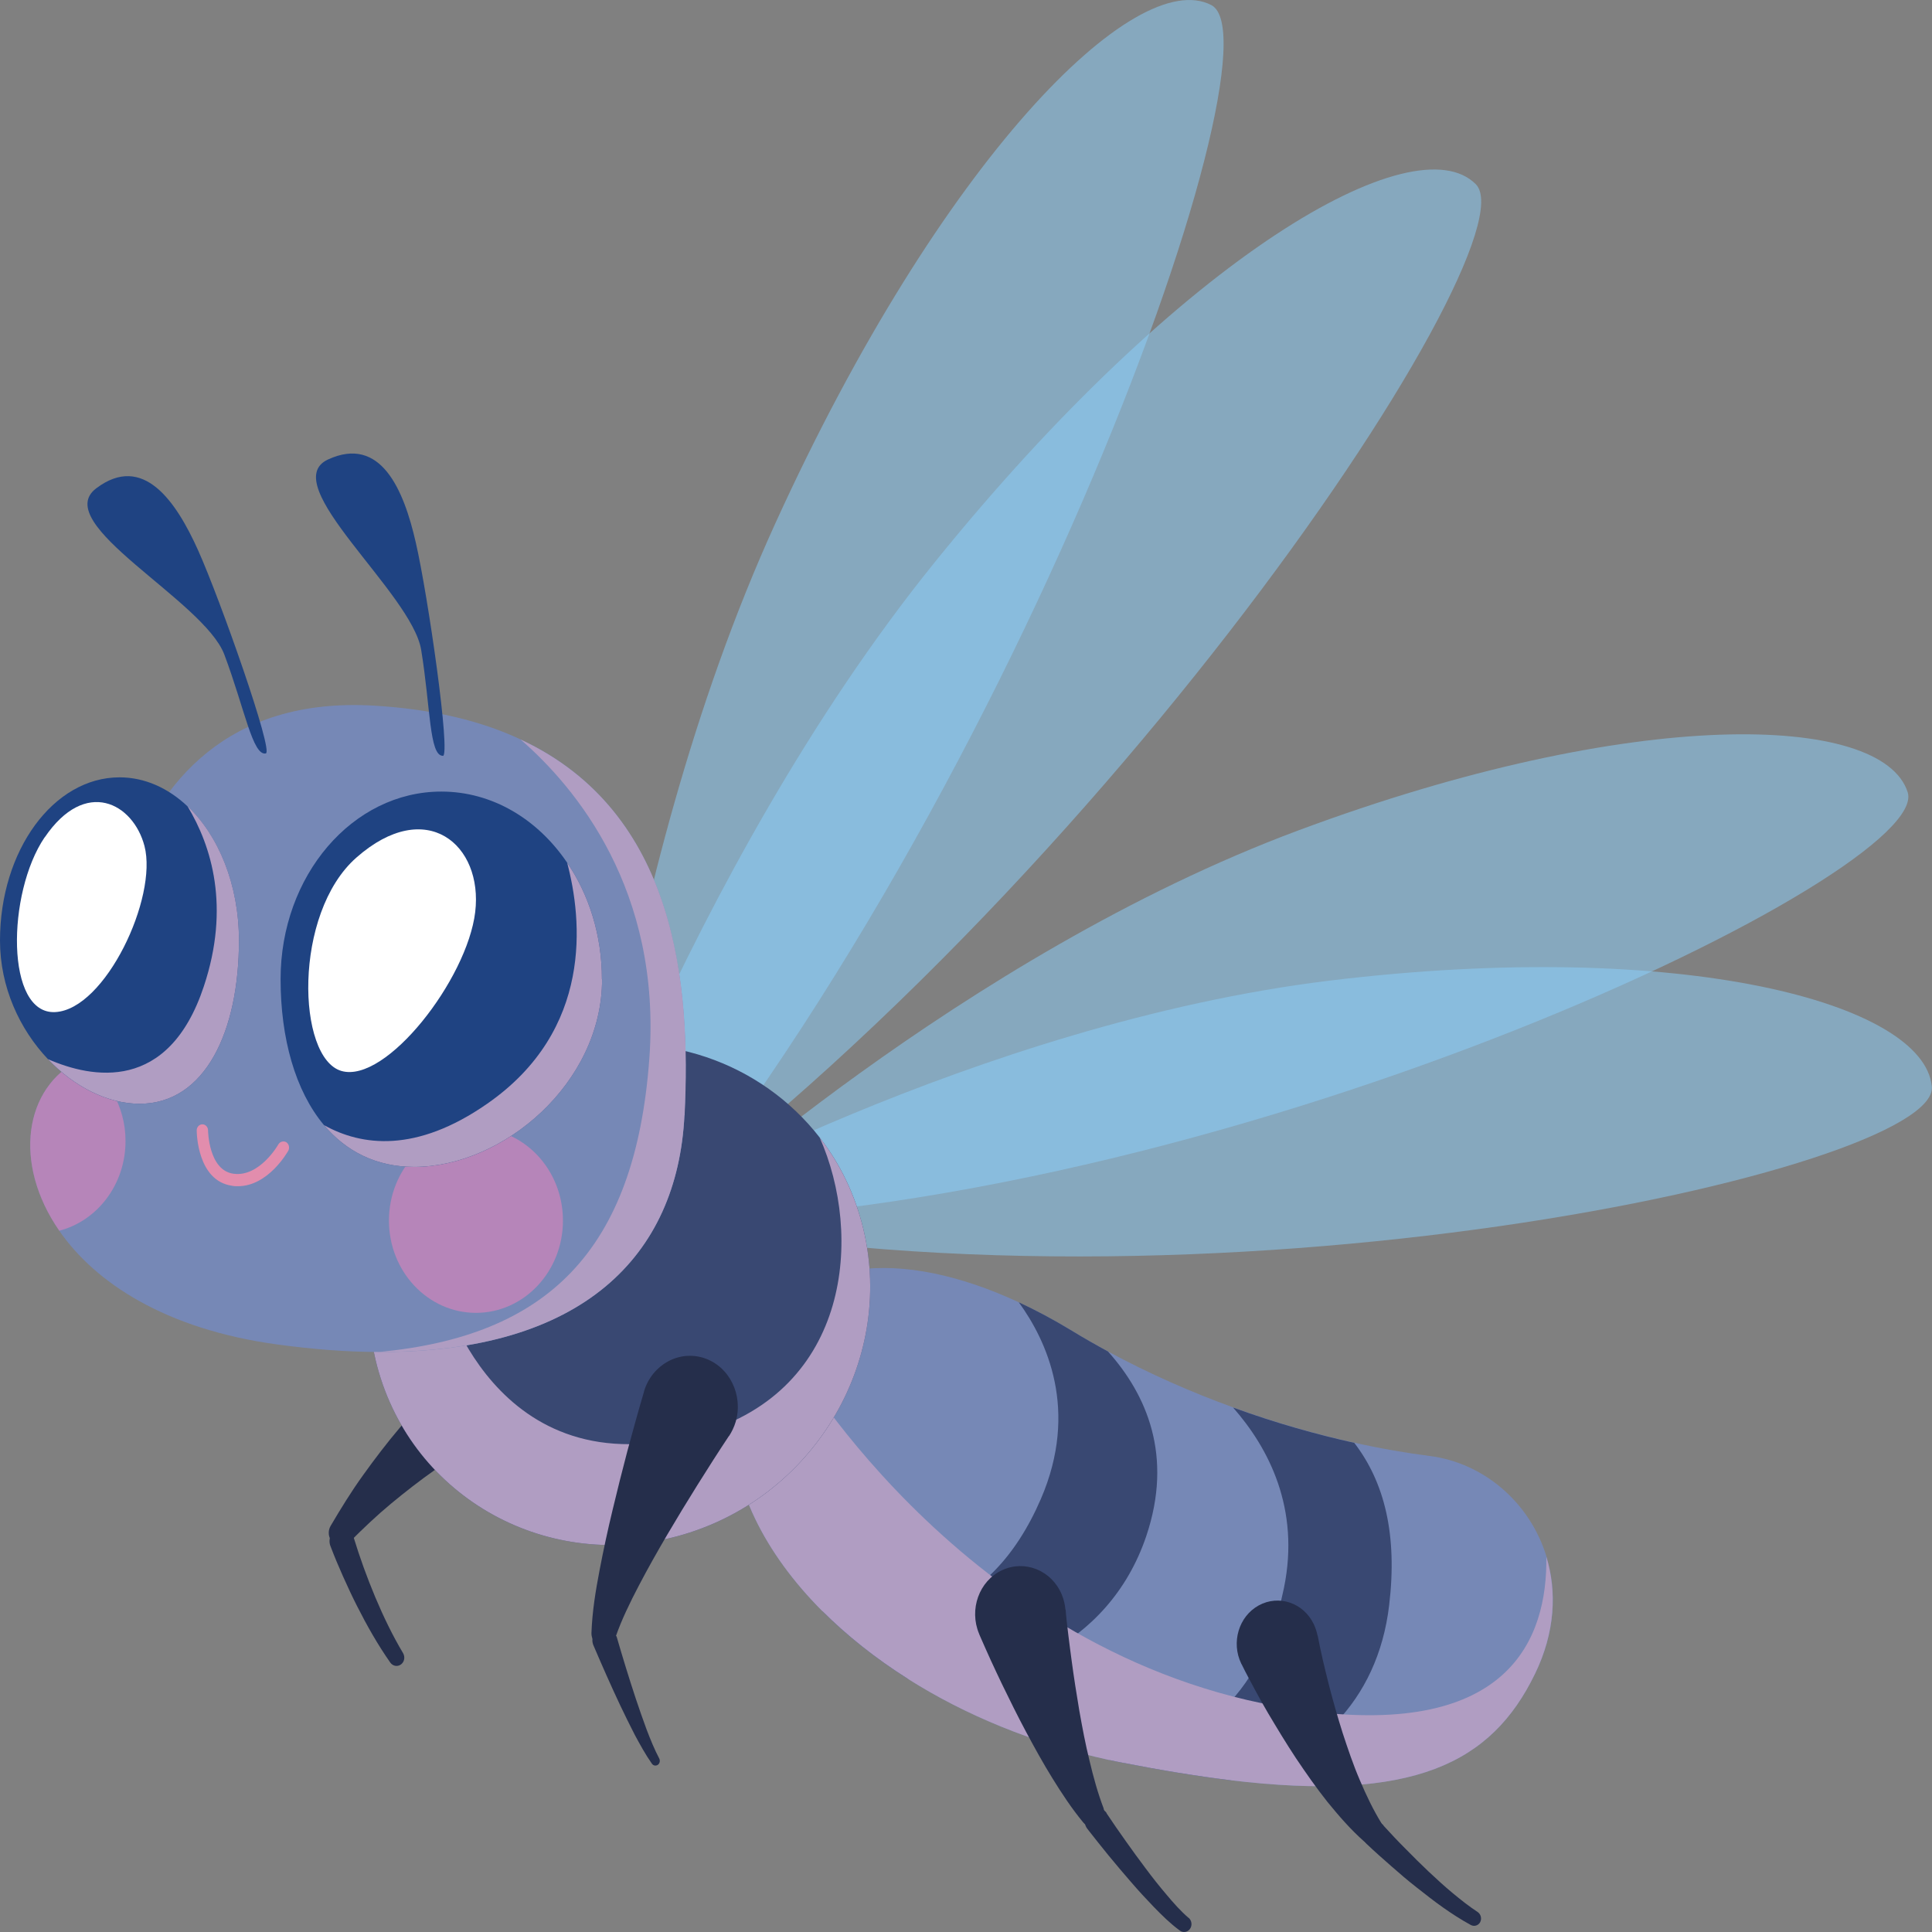 <svg width="60" height="60" viewBox="0 0 60 60" fill="none" xmlns="http://www.w3.org/2000/svg">
<rect x="0" y="0" width="60" height="60" fill="#808080" stroke="none"/>
<g clip-path="url(#clip0_25_616)">
<path opacity="0.5" d="M19.833 37.749C19.833 37.749 30.313 31.79 41.298 30.453C52.283 29.121 59.745 31.166 59.995 33.742C60.246 36.323 37.353 41.392 19.828 37.744L19.833 37.749Z" fill="#8DD0FD"/>
<path opacity="0.5" d="M20.918 37.945C20.918 37.945 29.896 29.671 40.324 25.788C50.758 21.904 58.461 22.145 59.245 24.603C60.028 27.061 38.767 37.385 20.913 37.945H20.918Z" fill="#8DD0FD"/>
<path opacity="0.5" d="M17 40.003C17 40.003 21.289 27.043 29.02 17.472C36.746 7.901 43.938 3.812 45.834 5.722C47.726 7.637 33.129 29.453 17.005 40.003H17Z" fill="#8DD0FD"/>
<path opacity="0.5" d="M18 41.056C18 41.056 18.919 27.566 24.083 16.243C29.242 4.919 35.27 -1.074 37.621 0.159C39.967 1.398 31.17 26.301 18.005 41.05L18 41.056Z" fill="#8DD0FD"/>
<path d="M16.426 43.894C16.348 43.938 16.287 43.968 16.227 43.997L16.042 44.091L15.671 44.292C15.425 44.43 15.18 44.572 14.939 44.715C14.452 45.01 13.975 45.32 13.506 45.649C13.038 45.978 12.584 46.333 12.139 46.701C11.694 47.07 11.272 47.473 10.86 47.886L10.851 47.896C10.698 48.048 10.457 48.043 10.313 47.881C10.192 47.743 10.178 47.542 10.267 47.389C10.582 46.854 10.911 46.318 11.277 45.811C11.639 45.305 12.018 44.809 12.422 44.332C12.825 43.855 13.242 43.393 13.673 42.94C13.891 42.714 14.109 42.493 14.336 42.277C14.447 42.168 14.563 42.06 14.679 41.952L14.855 41.79C14.915 41.736 14.976 41.682 15.017 41.642C15.537 41.131 16.348 41.166 16.83 41.716C17.312 42.267 17.279 43.127 16.76 43.638C16.677 43.722 16.584 43.791 16.482 43.845L16.422 43.879L16.426 43.894Z" fill="#252E4B"/>
<path d="M10.985 47.753C11.078 48.058 11.184 48.373 11.295 48.682C11.407 48.992 11.527 49.297 11.652 49.597C11.907 50.202 12.19 50.791 12.519 51.342C12.589 51.465 12.556 51.622 12.445 51.696C12.338 51.77 12.195 51.74 12.12 51.632C11.731 51.077 11.397 50.487 11.091 49.882C10.938 49.582 10.795 49.272 10.656 48.963C10.517 48.653 10.387 48.343 10.262 48.014C10.183 47.807 10.276 47.576 10.47 47.493C10.665 47.409 10.883 47.508 10.962 47.714C10.962 47.724 10.966 47.734 10.971 47.739L10.985 47.753Z" fill="#252E4B"/>
<path d="M47.671 51.981C46.318 54.774 43.88 55.968 38.202 55.285C37.191 55.162 36.074 54.98 34.841 54.739C34.707 54.715 34.572 54.685 34.438 54.656C32.093 54.144 29.965 53.26 28.19 52.134C27.184 51.499 26.294 50.787 25.534 50.029C23.74 48.23 22.707 46.156 22.744 44.155C22.758 43.456 22.901 42.773 23.184 42.105C24.565 38.88 28.051 38.776 31.638 40.443C32.176 40.694 32.714 40.979 33.247 41.303C33.632 41.539 34.021 41.76 34.41 41.972C35.722 42.68 37.034 43.25 38.294 43.707C39.629 44.194 40.904 44.548 42.058 44.804C42.915 44.995 43.708 45.128 44.403 45.217C46.086 45.433 47.518 46.667 48.028 48.343C48.357 49.425 48.301 50.688 47.675 51.976L47.671 51.981Z" fill="#7688B6"/>
<path d="M35.597 47.709C34.415 51.2 30.957 52.488 28.19 52.134C27.184 51.499 26.294 50.787 25.534 50.029C27.852 50.683 30.721 50.261 32.324 46.554C33.516 43.796 32.505 41.633 31.639 40.443C32.176 40.694 32.714 40.979 33.247 41.303C33.632 41.539 34.021 41.76 34.41 41.972C35.611 43.314 36.44 45.212 35.597 47.709Z" fill="#394872"/>
<path d="M43.142 49.848C42.786 52.881 40.746 54.729 38.202 55.285C37.191 55.162 36.074 54.98 34.841 54.739C34.707 54.715 34.572 54.685 34.438 54.656C36.593 54.38 39.059 53.274 39.875 49.312C40.38 46.844 39.397 44.966 38.294 43.712C39.629 44.199 40.904 44.553 42.058 44.809C42.999 46.033 43.402 47.665 43.142 49.848Z" fill="#394872"/>
<g style="mix-blend-mode:multiply">
<path d="M47.671 51.981C46.318 54.774 43.88 55.968 38.202 55.285C37.191 55.162 36.074 54.98 34.841 54.739C34.707 54.715 34.572 54.685 34.438 54.656C32.093 54.144 29.965 53.26 28.19 52.134C27.184 51.499 26.294 50.787 25.534 50.029C23.74 48.23 22.707 46.156 22.744 44.155L24.695 42.286C24.695 42.286 30.229 51.804 40.626 53.137C46.855 53.938 48.06 50.905 48.023 48.348C48.352 49.43 48.297 50.693 47.671 51.981Z" fill="#B09DC2"/>
</g>
<path d="M21.034 47.709C16.853 48.835 12.658 46.387 11.666 42.242C11.49 41.505 11.425 40.762 11.467 40.035C11.648 36.682 14.007 33.629 17.446 32.705C20.542 31.869 23.648 33 25.455 35.325C26.086 36.136 26.554 37.095 26.813 38.172C27.805 42.316 25.214 46.583 21.034 47.709Z" fill="#394872"/>
<g style="mix-blend-mode:multiply">
<path d="M21.034 47.709C16.853 48.835 12.658 46.387 11.666 42.242C11.49 41.505 11.425 40.762 11.467 40.035L13.71 39.971C13.71 39.971 15.305 46.377 21.761 44.509C26.419 43.161 26.799 38.344 25.455 35.325C26.086 36.136 26.554 37.095 26.813 38.172C27.805 42.316 25.214 46.583 21.034 47.709Z" fill="#B09DC2"/>
</g>
<path d="M21.256 34.637C21.038 39.022 18.063 42.006 11.782 41.987C10.8 41.987 9.738 41.908 8.593 41.751C5.14 41.279 2.953 39.833 1.84 38.221C0.389 36.126 0.751 33.762 2.48 32.911C2.684 32.808 2.902 32.729 3.143 32.675C3.143 32.675 2.47 21.383 11.611 21.914C13.446 22.022 14.943 22.39 16.162 22.961C21.015 25.222 21.455 30.581 21.256 34.632V34.637Z" fill="#7688B6"/>
<path opacity="0.5" d="M14.781 40.772C16.273 40.772 17.483 39.489 17.483 37.906C17.483 36.323 16.273 35.04 14.781 35.04C13.289 35.04 12.079 36.323 12.079 37.906C12.079 39.489 13.289 40.772 14.781 40.772Z" fill="#F783BD"/>
<path opacity="0.5" d="M3.898 35.438C3.898 36.785 3.022 37.916 1.84 38.221C0.389 36.126 0.751 33.762 2.48 32.911C3.323 33.398 3.898 34.342 3.898 35.433V35.438Z" fill="#F783BD"/>
<path d="M7.388 36.839C7.328 36.839 7.268 36.839 7.207 36.825C6.123 36.672 6.109 35.168 6.109 35.104C6.109 35.001 6.188 34.917 6.285 34.917C6.382 34.917 6.461 35.001 6.461 35.104C6.461 35.114 6.475 36.343 7.249 36.451C8.06 36.564 8.64 35.551 8.644 35.541C8.695 35.453 8.806 35.423 8.89 35.472C8.973 35.527 9.001 35.64 8.955 35.733C8.927 35.782 8.329 36.839 7.388 36.839Z" fill="#E28DAD"/>
<g style="mix-blend-mode:multiply">
<path d="M21.256 34.637C21.038 39.022 18.062 42.006 11.782 41.986C16.936 41.495 19.731 38.909 20.167 32.857C20.542 27.641 17.877 24.45 16.167 22.966C21.02 25.227 21.46 30.586 21.261 34.637H21.256Z" fill="#B09DC2"/>
</g>
<path d="M18.698 30.414C18.698 33.634 15.624 36.239 12.867 36.239C11.68 36.239 10.744 35.753 10.062 34.942C9.168 33.875 8.714 32.243 8.714 30.409C8.714 27.194 10.948 24.583 13.706 24.583C15.291 24.583 16.7 25.443 17.613 26.791C18.29 27.784 18.693 29.042 18.693 30.409L18.698 30.414Z" fill="#1F4382"/>
<path d="M7.421 29.209C7.421 32.011 6.382 34.278 4.334 34.278C3.346 34.278 2.304 33.752 1.488 32.892C0.612 31.967 0 30.66 0 29.209C0 26.412 1.659 24.141 3.713 24.141C4.496 24.141 5.224 24.475 5.822 25.04C6.79 25.955 7.421 27.484 7.421 29.209Z" fill="#1F4382"/>
<path d="M11.068 26.633C13.238 24.721 15.008 26.235 14.758 28.324C14.508 30.414 11.991 33.658 10.605 33.26C9.219 32.862 9.094 28.369 11.068 26.633Z" fill="white"/>
<path d="M1.386 26.009C2.656 24.136 4.139 24.947 4.487 26.274C4.904 27.877 3.272 31.343 1.72 31.431C0.167 31.52 0.209 27.739 1.386 26.004V26.009Z" fill="white"/>
<g style="mix-blend-mode:multiply">
<path d="M18.698 30.414C18.698 33.634 15.625 36.239 12.867 36.239C11.68 36.239 10.744 35.753 10.063 34.942C11.226 35.59 12.918 35.817 15.129 34.278C18.429 31.987 18.081 28.555 17.613 26.791C18.29 27.784 18.693 29.042 18.693 30.409L18.698 30.414Z" fill="#B09DC2"/>
</g>
<g style="mix-blend-mode:multiply">
<path d="M7.421 29.209C7.421 32.011 6.382 34.278 4.334 34.278C3.346 34.278 2.304 33.752 1.488 32.892C2.855 33.491 5.233 33.944 6.331 30.63C7.152 28.162 6.572 26.279 5.822 25.035C6.79 25.95 7.421 27.479 7.421 29.204V29.209Z" fill="#B09DC2"/>
</g>
<path d="M13.752 23.477C14.007 23.477 13.293 18.497 12.913 16.85C12.538 15.203 11.824 13.517 10.188 14.269C8.552 15.026 12.788 18.403 13.08 20.183C13.372 21.963 13.33 23.472 13.752 23.472V23.477Z" fill="#1F4382"/>
<path d="M8.255 23.398C8.505 23.344 6.841 18.625 6.155 17.096C5.469 15.567 4.445 14.067 2.99 15.164C1.534 16.26 6.331 18.644 6.966 20.326C7.597 22.002 7.847 23.492 8.26 23.398H8.255Z" fill="#1F4382"/>
<path d="M33.094 49.99C33.112 50.236 33.145 50.506 33.177 50.767C33.21 51.028 33.242 51.293 33.279 51.559C33.349 52.084 33.432 52.611 33.52 53.132C33.613 53.653 33.71 54.174 33.836 54.68C33.956 55.187 34.095 55.693 34.276 56.165V56.18C34.359 56.386 34.267 56.622 34.072 56.706C33.919 56.775 33.743 56.725 33.641 56.598C33.279 56.16 32.973 55.693 32.681 55.221C32.389 54.749 32.121 54.262 31.861 53.776C31.601 53.289 31.356 52.792 31.115 52.296C30.994 52.045 30.878 51.794 30.762 51.544C30.647 51.288 30.535 51.042 30.419 50.772L30.406 50.737C30.09 49.985 30.406 49.1 31.115 48.766C31.824 48.432 32.658 48.766 32.973 49.518C33.038 49.671 33.075 49.838 33.089 49.995L33.094 49.99Z" fill="#252E4B"/>
<path d="M34.368 56.317C34.559 56.602 34.758 56.893 34.962 57.178C35.161 57.463 35.37 57.743 35.578 58.023C35.787 58.303 36 58.574 36.222 58.834C36.44 59.095 36.672 59.356 36.913 59.562H36.918C37.015 59.651 37.034 59.803 36.95 59.911C36.876 60.01 36.737 60.029 36.64 59.955C36.338 59.734 36.088 59.483 35.838 59.228C35.592 58.972 35.351 58.712 35.119 58.441C34.888 58.176 34.66 57.905 34.433 57.63C34.211 57.355 33.988 57.079 33.771 56.799C33.636 56.627 33.664 56.376 33.822 56.234C33.984 56.091 34.22 56.121 34.355 56.288C34.359 56.293 34.364 56.303 34.368 56.312V56.317Z" fill="#252E4B"/>
<path d="M40.922 50.796C40.964 51.028 41.024 51.293 41.08 51.544C41.14 51.799 41.2 52.055 41.265 52.306C41.395 52.812 41.539 53.319 41.696 53.815C41.859 54.312 42.026 54.808 42.229 55.28C42.429 55.752 42.651 56.219 42.915 56.642L42.925 56.657C43.041 56.843 42.994 57.094 42.818 57.217C42.674 57.32 42.489 57.301 42.364 57.188C41.942 56.814 41.576 56.391 41.224 55.959C40.876 55.521 40.561 55.069 40.25 54.606C39.944 54.144 39.657 53.667 39.374 53.191C39.235 52.95 39.096 52.709 38.966 52.463C38.832 52.212 38.702 51.976 38.568 51.701L38.549 51.667C38.229 51.008 38.471 50.197 39.092 49.857C39.713 49.518 40.477 49.774 40.797 50.433C40.853 50.551 40.895 50.678 40.918 50.796H40.922Z" fill="#252E4B"/>
<path d="M42.966 56.696C43.189 56.942 43.421 57.188 43.657 57.423C43.893 57.664 44.13 57.9 44.371 58.127C44.612 58.353 44.857 58.579 45.112 58.79C45.367 59.002 45.622 59.203 45.891 59.38C45.993 59.449 46.025 59.592 45.965 59.7C45.905 59.803 45.78 59.837 45.678 59.783C45.372 59.616 45.084 59.429 44.806 59.233C44.528 59.036 44.26 58.825 43.991 58.613C43.722 58.402 43.462 58.181 43.207 57.955C42.948 57.728 42.697 57.507 42.443 57.266C42.285 57.119 42.271 56.868 42.41 56.701C42.549 56.534 42.786 56.519 42.943 56.666C42.952 56.671 42.957 56.681 42.966 56.686V56.696Z" fill="#252E4B"/>
<path d="M22.637 44.597C22.313 45.084 21.984 45.6 21.664 46.111C21.344 46.623 21.029 47.139 20.723 47.66C20.417 48.181 20.12 48.707 19.842 49.238C19.564 49.769 19.3 50.31 19.115 50.846L19.105 50.87C19.031 51.082 18.813 51.185 18.619 51.111C18.461 51.047 18.364 50.885 18.368 50.718C18.392 50.039 18.498 49.405 18.619 48.771C18.739 48.142 18.874 47.517 19.022 46.903C19.17 46.283 19.323 45.674 19.485 45.059C19.652 44.445 19.815 43.845 20 43.221V43.211C20.25 42.38 21.089 41.918 21.872 42.178C22.656 42.439 23.091 43.329 22.846 44.16C22.799 44.317 22.725 44.469 22.642 44.597H22.637Z" fill="#252E4B"/>
<path d="M19.147 50.816C19.333 51.46 19.532 52.109 19.745 52.753C19.852 53.073 19.963 53.392 20.079 53.707C20.199 54.022 20.325 54.331 20.473 54.611C20.51 54.685 20.487 54.774 20.422 54.813C20.362 54.847 20.287 54.833 20.246 54.774C20.042 54.484 19.88 54.184 19.717 53.884C19.56 53.579 19.411 53.274 19.263 52.965C18.971 52.345 18.698 51.726 18.429 51.096C18.345 50.895 18.429 50.659 18.619 50.565C18.809 50.477 19.031 50.565 19.119 50.767C19.124 50.782 19.129 50.796 19.133 50.811L19.147 50.816Z" fill="#252E4B"/>
</g>
<defs>
<clipPath id="clip0_25_616">
<rect width="60" height="60" fill="white"/>
</clipPath>
</defs>
</svg>
